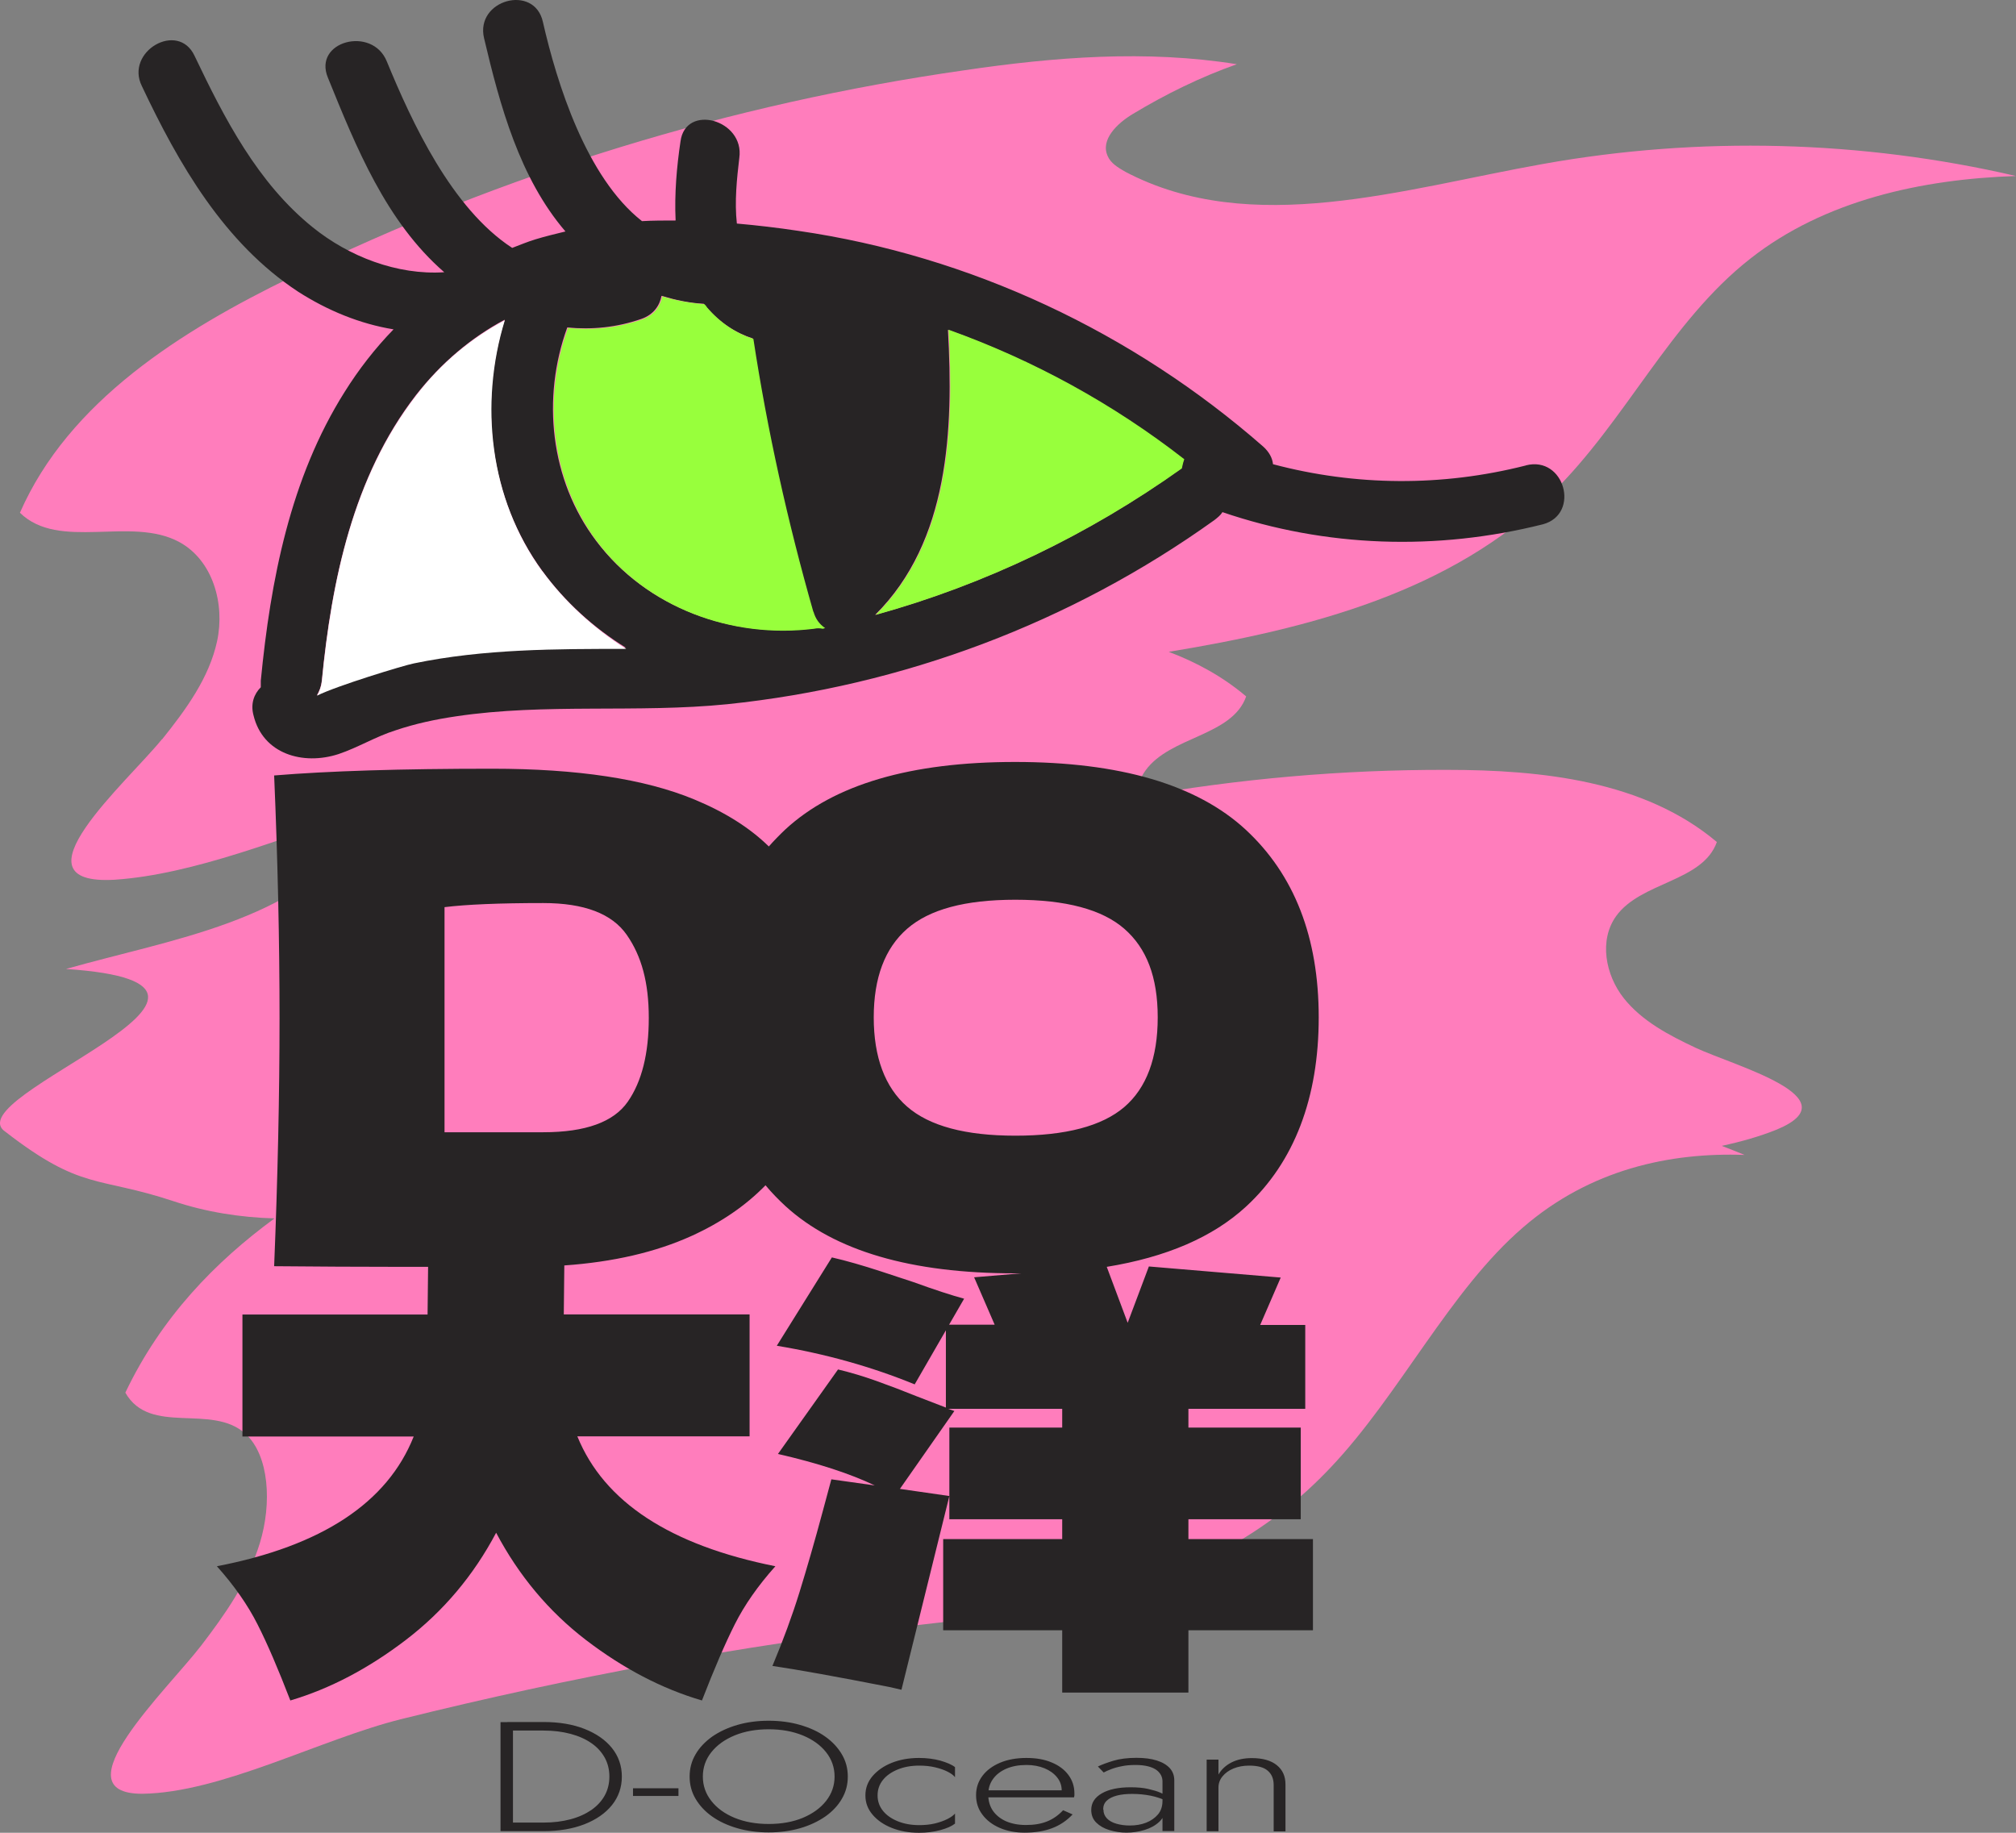 <svg width="132" height="120" viewBox="0 0 132 120" fill="none" xmlns="http://www.w3.org/2000/svg">
<rect x="0" y="0" width="132" height="120" fill="#808080" stroke="none"/>
<g clip-path="url(#clip0_4407_35895)">
<path d="M10.611 48.412C12.175 46.459 13.696 44.389 14.217 41.969C14.739 39.54 13.94 36.678 11.729 35.484C8.56 33.774 3.877 36.085 1.305 33.573C4.508 26.254 11.889 21.639 19.102 18.134C32.93 11.366 47.835 6.792 63.109 4.606C69.044 3.73 75.055 3.254 80.981 4.205C78.619 5.04 76.333 6.158 74.164 7.468C73.163 8.069 72.037 9.137 72.525 10.214C72.726 10.69 73.205 10.973 73.685 11.249C81.94 15.589 91.885 12.359 101.056 10.731C111.278 8.904 121.895 9.179 132 11.524C125.83 11.725 119.458 13.118 114.607 16.932C109.319 21.072 106.428 27.598 101.619 32.288C95.054 38.739 85.84 41.143 76.526 42.678C78.359 43.371 80.082 44.314 81.595 45.599C80.67 48.211 76.618 48.195 74.996 50.456C74.626 50.974 74.424 51.566 74.365 52.184C81.082 50.99 87.9 50.39 94.726 50.406C100.947 50.406 107.663 51.124 112.413 55.13C111.488 57.742 107.436 57.725 105.814 59.987C104.688 61.564 105.116 63.826 106.31 65.345C107.504 66.855 109.277 67.782 111.034 68.608C113.556 69.785 121.324 71.879 116.339 73.957C115.221 74.408 114.01 74.75 112.732 75.026C113.237 75.218 113.733 75.41 114.229 75.618C109.353 75.443 104.133 76.553 99.728 80.359C94.928 84.481 91.641 91.325 87.126 96.082C79.258 104.427 69.036 105.387 59.587 106.455C48.49 107.74 37.369 109.802 26.281 112.556C21.001 113.866 14.503 117.379 9.308 117.446C3.777 117.446 10.973 110.603 13.175 107.74C14.705 105.737 16.227 103.609 17.017 101.022C17.807 98.443 17.63 95.305 16.084 93.887C13.864 91.85 9.829 94.037 8.207 91.183C10.561 86.242 14.1 82.612 17.975 79.774C15.731 79.708 13.511 79.365 11.334 78.639C6.374 76.995 5.365 77.98 0.372 74.116C-3.133 71.804 19.682 64.477 4.323 63.442C11.267 61.472 19.295 60.354 23.557 54.546C23.792 54.187 24.036 53.836 24.011 53.436C24.011 53.302 23.977 53.177 23.927 53.069C18.53 54.838 12.704 57.25 7.509 57.6C0.532 58.001 8.35 51.191 10.594 48.412" fill="#FF7DBC"/>
<path d="M77.342 30.669C71.289 35.009 64.48 38.272 57.301 40.258C62.151 35.443 62.429 28.124 62.067 21.597C67.599 23.584 72.853 26.454 77.501 30.076C77.459 30.277 77.384 30.477 77.342 30.669ZM53.257 41.134C47.885 41.81 42.312 39.782 39.025 35.401C36.016 31.42 35.461 26.054 37.142 21.439C38.748 21.597 40.387 21.439 41.992 20.88C42.791 20.604 43.195 20.003 43.312 19.369C44.237 19.645 45.153 19.845 46.078 19.887C46.12 19.97 46.196 20.045 46.238 20.087C47.12 21.122 48.163 21.798 49.281 22.157C50.206 28.207 51.525 34.174 53.207 40.024C53.324 40.458 53.568 40.817 53.888 41.059C53.846 41.059 53.77 41.101 53.728 41.101C53.61 41.101 53.408 41.101 53.249 41.143L53.257 41.134ZM34.057 42.57C31.728 42.687 29.366 42.887 27.079 43.404C26.441 43.521 21.985 44.873 20.749 45.516C20.909 45.24 21.027 44.957 21.069 44.564C21.708 38.038 23.112 31.195 27.239 25.862C28.921 23.717 30.888 22.081 33.048 20.93C31.325 26.421 32.048 32.63 35.494 37.362C36.974 39.39 38.865 41.101 40.984 42.411C38.697 42.453 36.377 42.453 34.048 42.57H34.057ZM99.904 30.477C94.415 31.871 88.766 31.829 83.352 30.394C83.31 29.993 83.108 29.601 82.713 29.242C74.172 21.764 63.555 16.749 52.257 15.113C50.937 14.913 49.575 14.754 48.247 14.637C48.087 13.202 48.247 11.691 48.407 10.339C48.768 7.836 44.876 6.759 44.556 9.263C44.313 10.89 44.153 12.684 44.237 14.437C43.472 14.437 42.758 14.437 42.035 14.479C38.386 11.616 36.461 5.449 35.545 1.426C34.982 -1.078 31.098 -0.009 31.695 2.503C32.737 6.918 34.023 11.658 37.024 15.155C36.385 15.313 35.705 15.472 35.057 15.672C34.536 15.831 34.057 16.031 33.536 16.231C29.568 13.644 26.962 7.994 25.323 4.013C24.364 1.668 20.472 2.703 21.472 5.09C23.313 9.63 25.28 14.52 29.089 17.825C26.003 18.026 22.834 16.79 20.472 14.879C16.866 11.975 14.697 7.76 12.738 3.654C11.654 1.343 8.165 3.379 9.291 5.641C11.696 10.732 14.663 15.906 19.514 19.094C21.439 20.329 23.566 21.205 25.768 21.564C24.566 22.799 23.482 24.193 22.565 25.662C19.001 31.312 17.715 37.996 17.076 44.564V44.998C16.639 45.432 16.395 46.075 16.597 46.826C17.202 49.371 19.842 50.131 22.17 49.371C23.456 48.938 24.616 48.22 25.894 47.819C27.18 47.385 28.5 47.101 29.862 46.901C35.713 46.025 41.724 46.701 47.616 46.108C59.116 44.915 70.137 40.776 79.519 34.049C79.721 33.89 79.922 33.732 80.04 33.532C86.816 35.843 94.07 36.077 101.039 34.324C103.486 33.648 102.443 29.826 99.913 30.469L99.904 30.477Z" fill="#272425"/>
<path d="M53.255 40.058C51.574 34.166 50.246 28.199 49.329 22.19C48.211 21.831 47.169 21.155 46.286 20.12C46.244 20.037 46.169 19.962 46.127 19.92C45.168 19.837 44.243 19.678 43.361 19.402C43.243 20.037 42.84 20.638 42.041 20.913C40.435 21.472 38.796 21.631 37.191 21.472C35.509 26.087 36.072 31.42 39.074 35.434C42.36 39.807 47.934 41.844 53.306 41.168C53.507 41.126 53.667 41.126 53.869 41.168C53.911 41.168 53.986 41.126 54.029 41.126C53.625 40.851 53.39 40.492 53.264 40.049" fill="#98FF3C"/>
<path d="M35.503 37.396C32.056 32.664 31.375 26.454 33.056 20.963C30.896 22.115 28.887 23.751 27.248 25.895C23.12 31.228 21.716 38.03 21.077 44.598C21.035 44.957 20.918 45.274 20.758 45.549C22.002 44.915 26.449 43.563 27.088 43.438C29.374 42.962 31.737 42.72 34.065 42.603C36.394 42.486 38.672 42.486 41.001 42.486C38.874 41.134 36.991 39.423 35.511 37.396" fill="white"/>
<path d="M57.342 40.258C64.513 38.272 71.288 35.009 77.383 30.669C77.425 30.469 77.467 30.268 77.543 30.068C72.894 26.446 67.682 23.584 62.108 21.589C62.47 28.115 62.192 35.434 57.342 40.25" fill="#98FF3C"/>
<path d="M83.395 116.887V119.908H84.168V116.829C84.168 116.303 83.984 115.886 83.605 115.577C83.227 115.268 82.68 115.11 81.966 115.11C81.462 115.11 81.016 115.201 80.638 115.393C80.259 115.585 79.974 115.852 79.78 116.186V115.21H79.007V119.9H79.78V117.046C79.78 116.77 79.864 116.528 80.041 116.311C80.217 116.094 80.453 115.919 80.755 115.794C81.058 115.669 81.403 115.602 81.789 115.602C82.344 115.602 82.748 115.71 83.008 115.936C83.269 116.161 83.395 116.47 83.395 116.87M72.265 116.053C72.391 115.986 72.551 115.911 72.752 115.836C72.946 115.76 73.173 115.694 73.442 115.644C73.711 115.585 74.013 115.56 74.35 115.56C74.686 115.56 74.955 115.594 75.182 115.652C75.409 115.71 75.594 115.794 75.728 115.894C75.863 115.994 75.955 116.111 76.023 116.236C76.082 116.361 76.115 116.495 76.115 116.628V119.883H76.888V116.562C76.888 116.253 76.788 115.986 76.594 115.769C76.392 115.552 76.115 115.385 75.745 115.268C75.375 115.151 74.938 115.093 74.417 115.093C73.812 115.093 73.307 115.16 72.895 115.285C72.484 115.41 72.147 115.535 71.887 115.66L72.273 116.061L72.265 116.053ZM72.231 118.481C72.231 118.239 72.307 118.047 72.467 117.897C72.626 117.747 72.845 117.638 73.131 117.563C73.417 117.488 73.744 117.455 74.14 117.455C74.56 117.455 74.955 117.496 75.342 117.571C75.72 117.647 76.082 117.772 76.418 117.93V117.596C76.325 117.538 76.182 117.463 75.972 117.371C75.762 117.279 75.501 117.204 75.174 117.129C74.854 117.054 74.467 117.021 74.022 117.021C73.232 117.021 72.601 117.154 72.139 117.421C71.677 117.688 71.45 118.047 71.45 118.506C71.45 118.84 71.559 119.115 71.777 119.332C71.996 119.549 72.282 119.716 72.643 119.825C73.005 119.933 73.375 119.992 73.761 119.992C74.148 119.992 74.552 119.933 74.938 119.816C75.325 119.7 75.644 119.524 75.905 119.282C76.165 119.04 76.292 118.74 76.292 118.373L76.115 117.922C76.115 118.272 76.014 118.565 75.821 118.798C75.619 119.032 75.359 119.216 75.039 119.341C74.72 119.466 74.358 119.524 73.971 119.524C73.652 119.524 73.366 119.483 73.097 119.407C72.837 119.332 72.626 119.216 72.475 119.057C72.324 118.898 72.248 118.706 72.248 118.473L72.231 118.481ZM67.095 119.992C67.776 119.992 68.381 119.892 68.885 119.7C69.398 119.508 69.844 119.207 70.231 118.798L69.609 118.523C69.297 118.857 68.953 119.099 68.558 119.257C68.163 119.416 67.709 119.491 67.179 119.491C66.683 119.491 66.246 119.407 65.876 119.249C65.506 119.082 65.22 118.857 65.01 118.556C64.808 118.256 64.707 117.905 64.707 117.505C64.707 117.104 64.808 116.77 65.019 116.478C65.229 116.186 65.515 115.969 65.893 115.802C66.263 115.644 66.7 115.56 67.213 115.56C67.65 115.56 68.045 115.635 68.39 115.777C68.734 115.919 69.012 116.119 69.213 116.37C69.415 116.62 69.516 116.904 69.516 117.229C69.516 117.288 69.508 117.338 69.482 117.396C69.457 117.455 69.432 117.496 69.415 117.538L69.743 117.221H64.413V117.68H70.323C70.323 117.68 70.34 117.605 70.348 117.555C70.348 117.505 70.348 117.463 70.348 117.421C70.348 116.962 70.214 116.562 69.953 116.211C69.693 115.861 69.323 115.585 68.852 115.393C68.381 115.193 67.835 115.101 67.204 115.101C66.574 115.101 65.985 115.201 65.489 115.41C64.993 115.619 64.607 115.902 64.329 116.27C64.052 116.637 63.909 117.054 63.909 117.538C63.909 118.022 64.043 118.439 64.321 118.807C64.59 119.174 64.968 119.466 65.447 119.675C65.927 119.883 66.473 119.992 67.087 119.992H67.095ZM57.461 117.546C57.461 117.163 57.579 116.829 57.814 116.537C58.05 116.244 58.377 116.019 58.789 115.852C59.201 115.685 59.664 115.602 60.185 115.602C60.555 115.602 60.891 115.635 61.211 115.71C61.53 115.785 61.807 115.877 62.034 115.994C62.27 116.111 62.438 116.236 62.53 116.361V115.702C62.32 115.535 62.001 115.402 61.572 115.276C61.143 115.16 60.672 115.101 60.176 115.101C59.512 115.101 58.916 115.21 58.394 115.418C57.865 115.627 57.453 115.919 57.133 116.286C56.822 116.653 56.663 117.071 56.663 117.555C56.663 118.039 56.822 118.448 57.133 118.815C57.444 119.182 57.865 119.474 58.394 119.683C58.924 119.892 59.512 120 60.176 120C60.672 120 61.135 119.942 61.572 119.825C62.001 119.708 62.32 119.566 62.53 119.399V118.74C62.429 118.865 62.261 118.982 62.034 119.099C61.799 119.216 61.522 119.316 61.211 119.391C60.891 119.466 60.546 119.499 60.185 119.499C59.672 119.499 59.201 119.416 58.789 119.249C58.377 119.082 58.05 118.857 57.814 118.565C57.579 118.272 57.461 117.939 57.461 117.555V117.546ZM45.154 116.32C45.154 116.845 45.28 117.329 45.541 117.772C45.801 118.214 46.163 118.606 46.625 118.932C47.096 119.266 47.642 119.516 48.273 119.7C48.903 119.883 49.593 119.975 50.333 119.975C51.072 119.975 51.762 119.883 52.392 119.7C53.023 119.516 53.569 119.257 54.04 118.932C54.502 118.606 54.872 118.214 55.124 117.772C55.385 117.329 55.511 116.845 55.511 116.32C55.511 115.794 55.385 115.31 55.124 114.867C54.864 114.425 54.502 114.033 54.04 113.707C53.577 113.374 53.023 113.123 52.392 112.94C51.762 112.756 51.072 112.664 50.333 112.664C49.593 112.664 48.903 112.756 48.273 112.94C47.642 113.123 47.096 113.382 46.625 113.707C46.163 114.041 45.793 114.425 45.541 114.867C45.28 115.31 45.154 115.794 45.154 116.32ZM46.02 116.32C46.02 115.719 46.205 115.193 46.575 114.726C46.945 114.258 47.458 113.891 48.105 113.624C48.752 113.357 49.5 113.223 50.333 113.223C51.165 113.223 51.904 113.357 52.56 113.624C53.208 113.891 53.72 114.258 54.09 114.726C54.46 115.193 54.645 115.727 54.645 116.32C54.645 116.912 54.46 117.438 54.09 117.914C53.72 118.381 53.216 118.748 52.56 119.024C51.913 119.291 51.165 119.424 50.333 119.424C49.5 119.424 48.761 119.291 48.105 119.024C47.458 118.757 46.945 118.389 46.575 117.914C46.205 117.446 46.02 116.912 46.02 116.32ZM41.447 117.588H44.423V117.087H41.447V117.588ZM35.596 119.892C36.605 119.892 37.496 119.741 38.269 119.441C39.034 119.14 39.639 118.723 40.068 118.189C40.497 117.655 40.716 117.029 40.716 116.32C40.716 115.61 40.497 114.984 40.068 114.45C39.639 113.916 39.034 113.499 38.269 113.198C37.504 112.898 36.613 112.748 35.596 112.748H33.217V113.307H35.596C36.243 113.307 36.832 113.382 37.361 113.524C37.891 113.666 38.345 113.866 38.723 114.133C39.102 114.392 39.387 114.709 39.597 115.084C39.799 115.452 39.9 115.869 39.9 116.32C39.9 116.77 39.799 117.188 39.597 117.555C39.396 117.922 39.102 118.239 38.723 118.506C38.345 118.765 37.891 118.974 37.361 119.115C36.832 119.257 36.243 119.332 35.596 119.332H33.217V119.892H35.596ZM32.772 112.756V119.892H33.587V112.756H32.772Z" fill="#272425"/>
<path d="M35.57 74.133C38.336 74.133 40.177 73.465 41.102 72.138C42.026 70.811 42.48 68.984 42.48 66.647C42.48 64.31 42.001 62.591 41.035 61.205C40.068 59.82 38.252 59.127 35.57 59.127C32.687 59.127 30.535 59.219 29.106 59.395V74.133H35.57ZM66.481 74.358C69.776 74.358 72.155 73.732 73.618 72.48C75.072 71.228 75.803 69.267 75.803 66.613C75.803 63.959 75.072 62.082 73.618 60.813C72.163 59.545 69.784 58.91 66.481 58.91C63.177 58.91 60.849 59.545 59.394 60.813C57.94 62.082 57.209 64.018 57.209 66.613C57.209 69.209 57.94 71.187 59.394 72.455C60.849 73.724 63.211 74.358 66.481 74.358ZM37.806 94.054C39.555 98.343 43.876 101.172 50.769 102.549C49.626 103.826 48.743 105.095 48.113 106.347C47.482 107.598 46.768 109.259 45.961 111.337C43.338 110.569 40.807 109.243 38.37 107.381C35.932 105.512 33.973 103.167 32.485 100.355C31.006 103.15 29.038 105.487 26.584 107.365C24.129 109.243 21.607 110.569 19.01 111.337C18.211 109.268 17.497 107.598 16.858 106.347C16.227 105.095 15.344 103.826 14.201 102.549C21.069 101.222 25.365 98.393 27.088 94.054H15.874V86.067H27.996L28.03 82.946H26.239C23.507 82.946 20.741 82.929 17.95 82.904C18.186 77.087 18.303 71.679 18.303 66.663C18.303 61.648 18.186 56.29 17.95 50.773C21.49 50.481 26.239 50.331 32.216 50.331C37.806 50.331 42.22 50.999 45.456 52.342C47.457 53.169 49.088 54.195 50.34 55.422C50.677 55.038 51.038 54.671 51.416 54.312C54.611 51.358 59.63 49.889 66.464 49.889C73.298 49.889 78.359 51.366 81.553 54.312C84.748 57.266 86.345 61.364 86.345 66.613C86.345 71.863 84.756 76.086 81.579 79.007C79.41 81.001 76.367 82.311 72.466 82.946L73.836 86.609L75.224 82.921L83.857 83.647L82.512 86.751H85.463V92.243H77.813V93.469H85.168V99.47H77.813V100.772H85.967V106.739H77.813V110.82H69.549V106.739H61.756V100.772H69.549V99.47H62.16V93.469H69.549V92.243H62.084L62.488 92.385L58.923 97.484L62.16 97.951L59.024 110.636L58.226 110.453C54.779 109.777 52.232 109.318 50.576 109.076C51.282 107.39 51.87 105.787 52.341 104.269C52.812 102.75 53.333 100.955 53.888 98.886L54.434 96.858L57.276 97.258C55.67 96.49 53.56 95.798 50.937 95.197L54.871 89.664C55.67 89.856 56.519 90.106 57.402 90.423C58.285 90.74 59.142 91.066 59.966 91.4L61.933 92.159V87.102L59.89 90.64C57.049 89.48 54.039 88.637 50.862 88.112L54.468 82.328C55.418 82.545 56.486 82.854 57.688 83.246C58.89 83.647 59.596 83.88 59.815 83.947C61.218 84.456 62.328 84.815 63.127 85.032L62.143 86.734H65.127L63.782 83.63L66.859 83.371H66.456C59.646 83.371 54.645 81.903 51.433 78.973C50.962 78.539 50.525 78.088 50.122 77.605C48.819 78.948 47.196 80.05 45.271 80.926C42.926 81.986 40.152 82.629 36.949 82.854L36.915 86.059H49.08V94.045H37.79L37.806 94.054Z" fill="#272425"/>
</g>
<defs>
<clipPath id="clip0_4407_35895">
<rect width="132" height="120" fill="white"/>
</clipPath>
</defs>
</svg>
